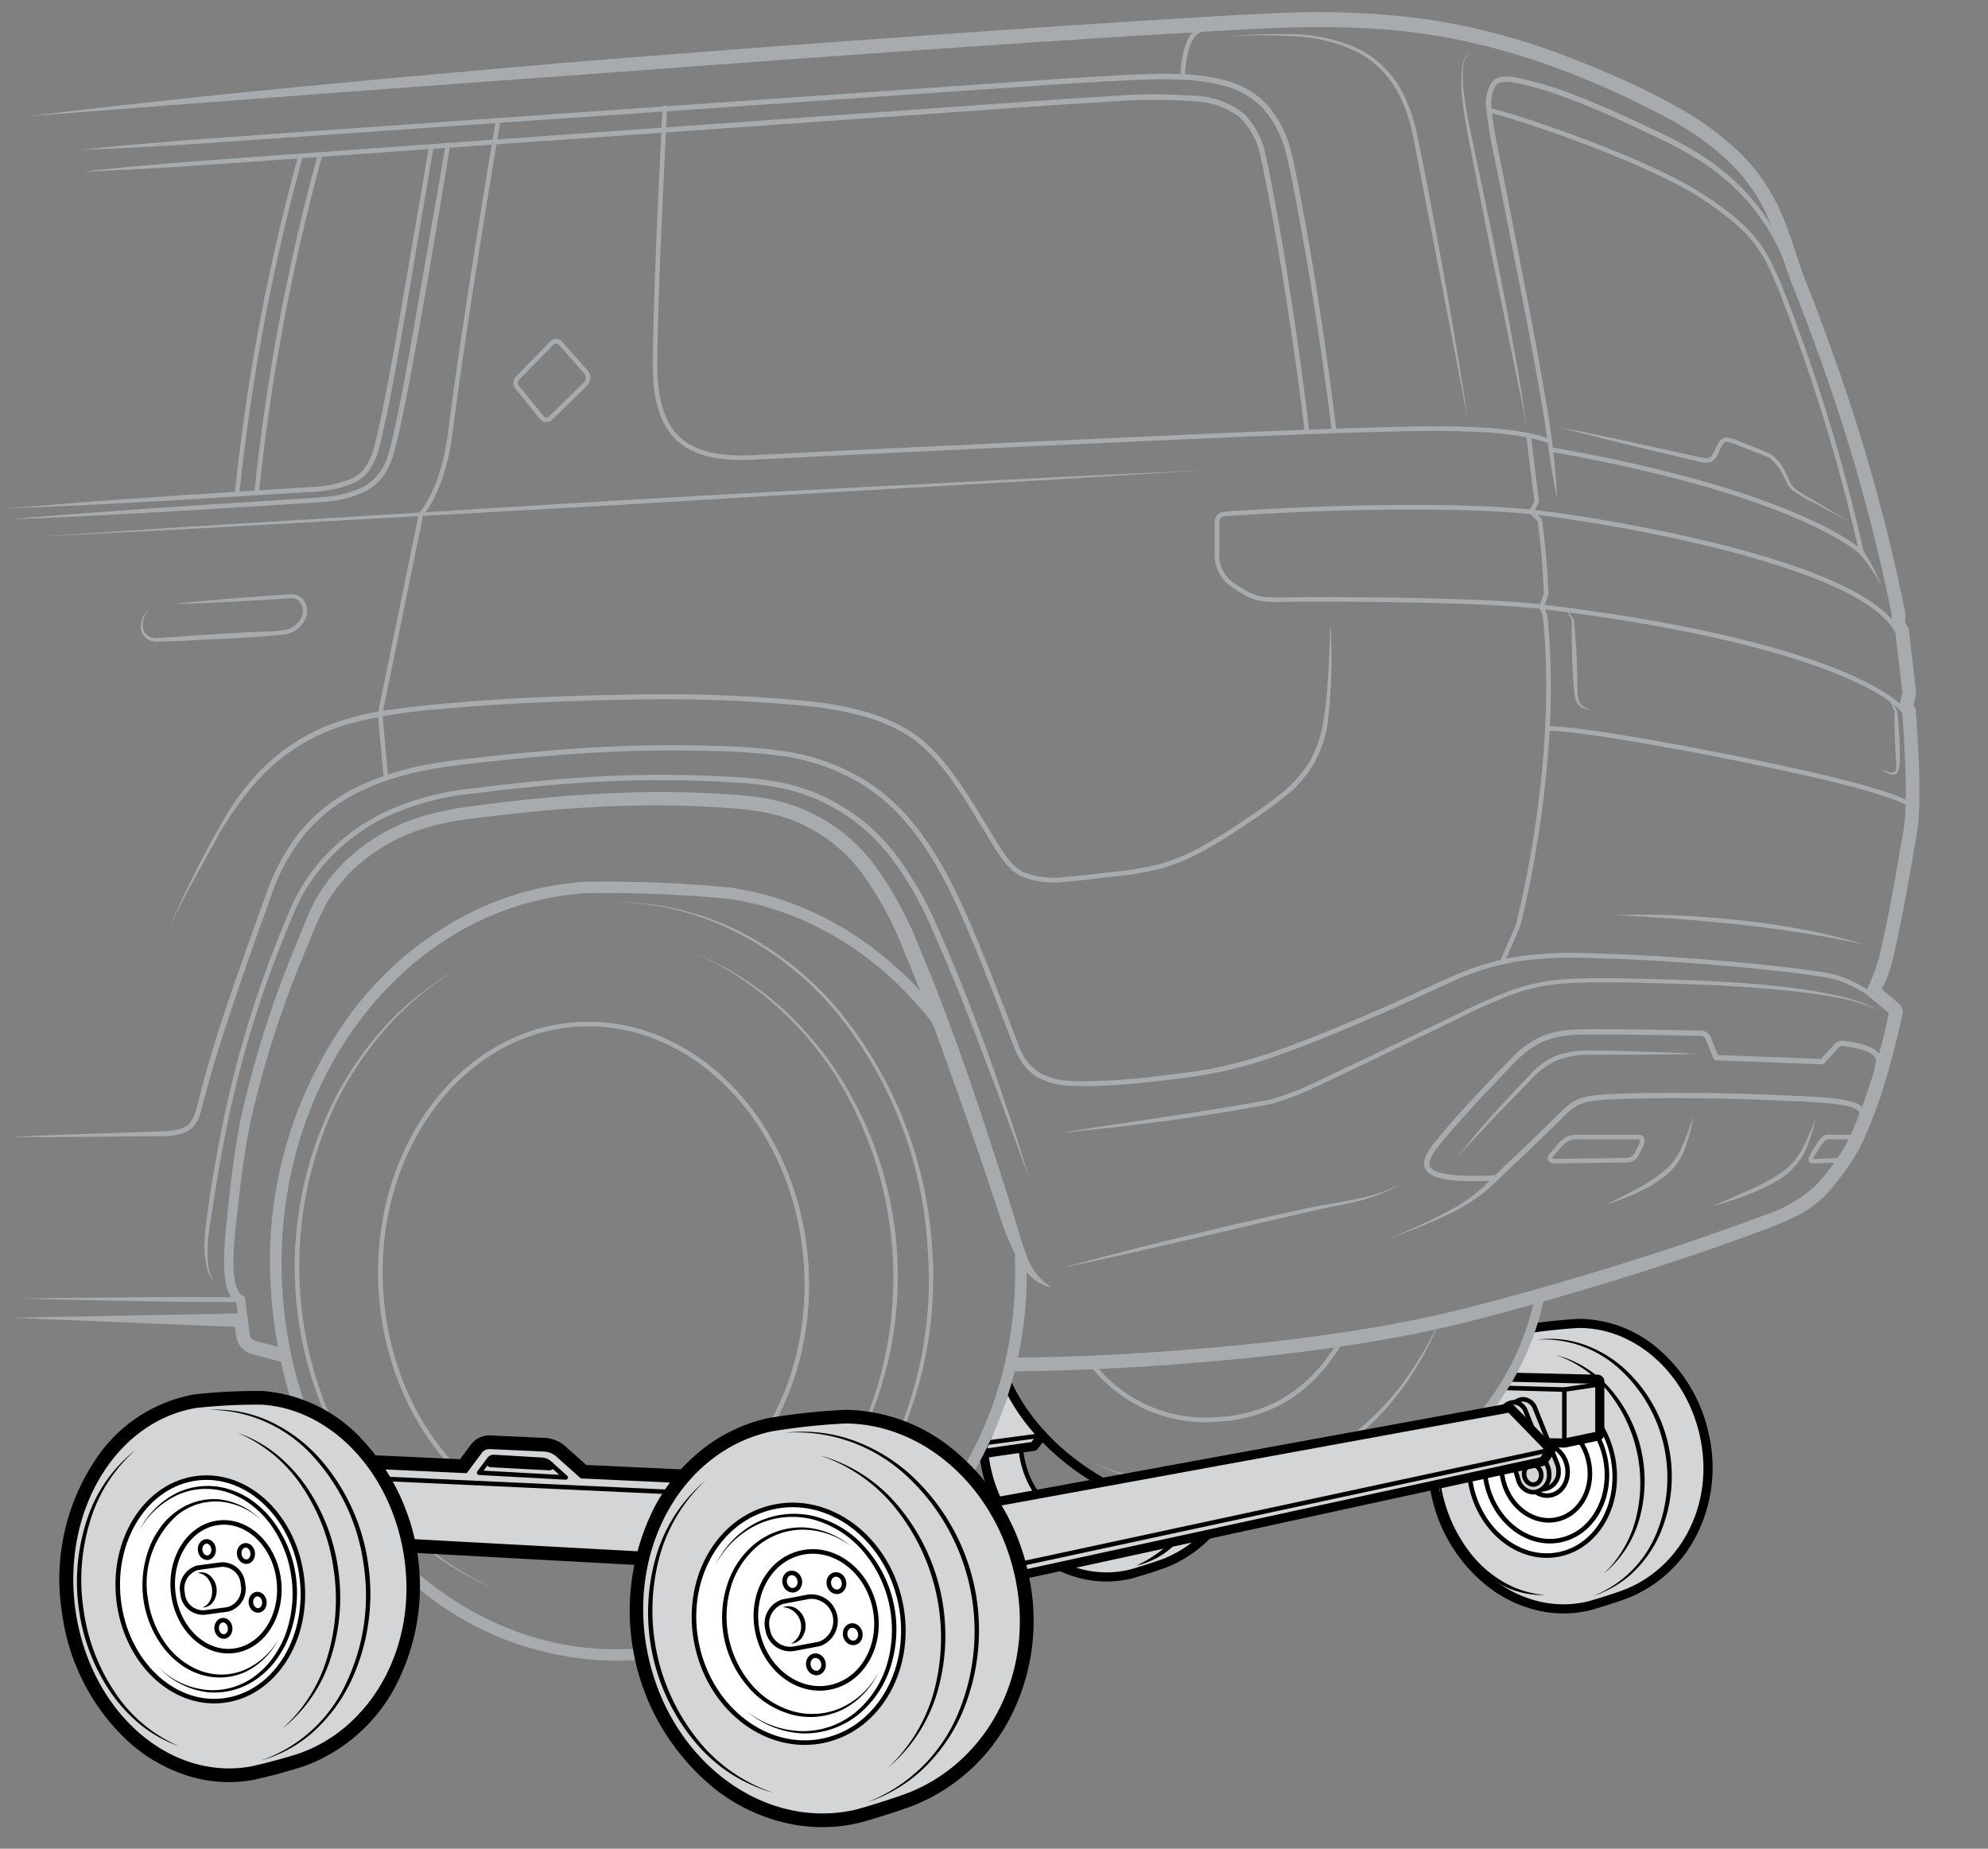 <svg xmlns="http://www.w3.org/2000/svg" width="218" height="202.703" viewBox="0 0 218 202.703"><rect x="0" y="0" width="218" height="202.703" fill="#808080" stroke="none"/><g id="aa25eca0-1be2-4a06-8b0d-c2b52e872615" data-name="below"><path d="M157.297,160.711a17.575,17.575,0,0,0,.395,3.066c1.808,8.263,9.087,13.687,16.27,12.111.432-.088,3.256-.941,4.423-1.416,6.134-2.496,9.927-9.455,8.271-17.03-1.552-7.119-7.287-12.079-13.438-12.079-.71,0-3.659.274-5.193.515C164.55,153.489,161.975,156.937,157.297,160.711Z" style="fill:#d3d5d6"/><g id="a18be960-f323-4f35-a259-e6d1854bce23" data-name="Offset Group"><path d="M156.797,160.731a18.086,18.086,0,0,0,.406,3.153,16.994,16.994,0,0,0,6.309,10.039,13.811,13.811,0,0,0,5.327,2.457,12.25,12.25,0,0,0,5.222-.002c.468-.095,3.322-.959,4.512-1.443a14.215,14.215,0,0,0,7.186-6.599,16.114,16.114,0,0,0,1.385-11.001,16.643,16.643,0,0,0-5.708-9.448,13.139,13.139,0,0,0-8.219-3.024c-.747,0-3.725.278-5.271.521" style="fill:none;stroke:#000;stroke-miterlimit:10;stroke-width:0.5px"/><path d="M157.047,160.721a17.831,17.831,0,0,0,.401,3.11,16.744,16.744,0,0,0,6.214,9.892,13.562,13.562,0,0,0,5.23,2.413,12.006,12.006,0,0,0,5.12-.003c.45-.092,3.289-.95,4.468-1.429A13.965,13.965,0,0,0,185.54,168.22a15.864,15.864,0,0,0,1.362-10.831,16.395,16.395,0,0,0-5.621-9.306,12.89,12.89,0,0,0-8.062-2.969c-.729,0-3.692.276-5.232.518" style="fill:none;stroke:#000;stroke-miterlimit:10;stroke-width:0.5px"/></g><path d="M157.297,160.711a17.575,17.575,0,0,0,.395,3.066c1.808,8.263,9.087,13.687,16.27,12.111.432-.088,3.256-.941,4.423-1.416,6.134-2.496,9.927-9.455,8.271-17.03-1.552-7.119-7.287-12.079-13.438-12.079-.71,0-3.659.274-5.193.515" style="fill:none;stroke:#000;stroke-miterlimit:10;stroke-width:0.5px"/><path d="M169.394,174.887a9.466,9.466,0,0,1-4.805-1.145,12.344,12.344,0,0,1-3.81-3.23,14.331,14.331,0,0,1-2.312-4.424,14.038,14.038,0,0,1-.647-4.912,16.451,16.451,0,0,0,3.352,9.027,12.665,12.665,0,0,0,3.604,3.204A10.812,10.812,0,0,0,169.394,174.887Z"/><path d="M170.604,148.57a11.848,11.848,0,0,1,6.139,3.906,15.409,15.409,0,0,1,3.056,13.973,11.845,11.845,0,0,1-3.949,6.111,12.591,12.591,0,0,0,3.578-6.211,15.99,15.99,0,0,0-2.979-13.628A12.586,12.586,0,0,0,170.604,148.57Z"/><ellipse cx="169.073" cy="161.298" rx="7.924" ry="9.329" transform="translate(-30.554 39.841) rotate(-12.335)" style="fill:#fff;stroke:#000;stroke-miterlimit:10;stroke-width:0.5px"/><ellipse cx="169.502" cy="161.204" rx="6.654" ry="7.834" transform="translate(-30.524 39.931) rotate(-12.335)" style="fill:none;stroke:#000;stroke-miterlimit:10;stroke-width:0.5px"/><ellipse cx="169.502" cy="161.204" rx="4.801" ry="5.54" transform="translate(-34.377 46.526) rotate(-14.206)" style="fill:none;stroke:#000;stroke-miterlimit:10;stroke-width:0.5px"/><ellipse cx="169.502" cy="161.204" rx="2.384" ry="2.806" transform="translate(-30.524 39.931) rotate(-12.335)" style="fill:none;stroke:#000;stroke-miterlimit:10;stroke-width:0.5px"/><path d="M168.546,146.889a11.418,11.418,0,0,1,4.968.479,13.267,13.267,0,0,1,4.372,2.489,16.013,16.013,0,0,1,4.063,18.521,13.287,13.287,0,0,1-2.928,4.091,11.425,11.425,0,0,1-4.31,2.516,12.342,12.342,0,0,0,6.888-6.765,16.132,16.132,0,0,0-3.963-18.075A12.332,12.332,0,0,0,168.546,146.889Z"/><polyline points="165.649 151.258 175.179 151.485 175.179 157.216 171.539 157.98 161.325 157.778" style="fill:#d3d5d6"/><path d="M165.667,150.508l9.53.227a.751.751,0,0,1,.732.75v5.731a.751.751,0,0,1-.596.734l-3.64.764a.788.788,0,0,1-.169.016l-10.213-.202a.5.5,0,0,1,.02-1l10.213.202-.056.005,3.64-.764-.199.244v-5.731l.244.25-9.53-.227a.5.5,0,0,1,.024-1Z"/><polyline points="171.543 157.984 171.543 152.365 175.177 151.822" style="fill:none;stroke:#000;stroke-linecap:round;stroke-linejoin:round;stroke-width:0.5px"/><path d="M170.906,161.305a1.872,1.872,0,0,1-1.73,1.989,1.785,1.785,0,0,1-1.64-1.326l-1.921-6.247a1.987,1.987,0,0,1-.09-.584,1.605,1.605,0,0,1,1.472-1.708,1.476,1.476,0,0,1,1.337.989l2.416,6.067A2.177,2.177,0,0,1,170.906,161.305Z" style="fill:#d3d5d6;stroke:#000;stroke-linecap:round;stroke-linejoin:round;stroke-width:0.5px"/><path d="M169.878,161.632a1.872,1.872,0,0,1-1.73,1.989,1.785,1.785,0,0,1-1.641-1.326l-1.921-6.247a1.987,1.987,0,0,1-.09-.584,1.605,1.605,0,0,1,1.472-1.708,1.476,1.476,0,0,1,1.337.989l2.416,6.067A2.178,2.178,0,0,1,169.878,161.632Z" style="fill:#d3d5d6;stroke:#000;stroke-linecap:round;stroke-linejoin:round;stroke-width:0.5px"/><line x1="171.543" y1="152.365" x2="164.729" y2="152.175" style="fill:none;stroke:#000;stroke-linecap:round;stroke-linejoin:round;stroke-width:0.5px"/><ellipse cx="168.07" cy="161.691" rx="0.933" ry="1.098" transform="translate(-30.661 39.636) rotate(-12.335)" style="fill:none;stroke:#000;stroke-miterlimit:10;stroke-width:0.5px"/><ellipse cx="165.934" cy="155.509" rx="0.634" ry="0.746" transform="translate(-29.39 39.037) rotate(-12.335)" style="fill:none;stroke:#000;stroke-miterlimit:10;stroke-width:0.5px"/><path d="M134.854,164.068a12.983,12.983,0,0,1-6.999,7.005c-1.097.446-3.751,1.248-4.156,1.33-6.749,1.481-13.589-3.615-15.288-11.379a16.584,16.584,0,0,1-.339-2.313l2.464-6.384,1.842,2.816a9.67,9.67,0,0,0-.225,5.066c1.034,4.729,5.207,7.834,9.319,6.935a6.98,6.98,0,0,0,4.151-2.767Z" style="fill:#d3d5d6"/><g id="a1f3d80a-e617-4402-90fc-50242a4110ce" data-name="Offset Group"><path d="M107.573,158.748a17.079,17.079,0,0,0,.349,2.383,15.999,15.999,0,0,0,5.94,9.451,13.008,13.008,0,0,0,5.017,2.314,11.542,11.542,0,0,0,4.919-.002c.442-.09,3.126-.902,4.245-1.357a13.483,13.483,0,0,0,7.27-7.273" style="fill:none;stroke:#000;stroke-miterlimit:10;stroke-width:0.5px"/><path d="M107.823,158.73a16.839,16.839,0,0,0,.344,2.348,15.749,15.749,0,0,0,5.845,9.304,12.76,12.76,0,0,0,4.92,2.27,11.296,11.296,0,0,0,4.817-.003c.424-.086,3.093-.893,4.201-1.344a13.233,13.233,0,0,0,7.135-7.139" style="fill:none;stroke:#000;stroke-miterlimit:10;stroke-width:0.5px"/></g><path d="M108.072,158.711a16.584,16.584,0,0,0,.339,2.313c1.699,7.764,8.538,12.86,15.288,11.379.406-.083,3.06-.884,4.156-1.33a12.983,12.983,0,0,0,6.999-7.005" style="fill:none;stroke:#000;stroke-miterlimit:10;stroke-width:0.5px"/><path d="M125.624,164.377a6.98,6.98,0,0,1-4.151,2.767c-4.113.899-8.285-2.206-9.319-6.935a9.67,9.67,0,0,1,.225-5.066" style="fill:none;stroke:#000;stroke-miterlimit:10;stroke-width:0.5px"/><path d="M131.568,164.881a10.191,10.191,0,0,1-2.583,4.337,8.995,8.995,0,0,1-4.399,2.465,14.266,14.266,0,0,0,4.046-2.819A17.624,17.624,0,0,0,131.568,164.881Z"/><path d="M110.239,152.36l.483-.054a21.172,21.172,0,0,0,3.577,5.078l-.931,1.2-5.879.844Z" style="fill:#d3d5d6;stroke:#000;stroke-linecap:round;stroke-linejoin:round"/><line x1="114.3" y1="157.384" x2="107.623" y2="158.271" style="fill:#d3d5d6;stroke:#000;stroke-linecap:round;stroke-linejoin:round;stroke-width:0.5px"/></g><g id="b68003ae-7e5b-4178-ba4c-4fd3e80410e9" data-name="illustration"><path d="M110.288,151.31s2.228,6.463,10.58,11.234" style="fill:none;stroke:#000001;stroke-miterlimit:10"/><path d="M119.263,148.911a15.702,15.702,0,0,0,14.146,6.734c7.74-.382,11.879-5.258,13.996-9.315" style="fill:none;stroke:#a7abae;stroke-miterlimit:10;stroke-width:0.5px"/><path d="M162.897,154.854a29.524,29.524,0,0,0,6.07-13.368" style="fill:none;stroke:#a7abae;stroke-miterlimit:10"/><path d="M119.954,160.417a27.934,27.934,0,0,0,11.262,2.314,29.862,29.862,0,0,0,11.262-2.095c.903-.326,1.738-.811,2.604-1.22a28.165,28.165,0,0,0,2.429-1.543,27.176,27.176,0,0,0,4.311-3.81,30.725,30.725,0,0,0,3.497-4.595,35.706,35.706,0,0,0,2.728-5.116,32.762,32.762,0,0,1-5.939,9.968,25.352,25.352,0,0,1-4.332,3.923,28.628,28.628,0,0,1-2.462,1.591c-.879.424-1.728.925-2.646,1.263a29.524,29.524,0,0,1-11.458,2.016A26.269,26.269,0,0,1,119.954,160.417Z" style="fill:#a7abae"/><path d="M111.006,148.865c9.344-.081,18.691-.689,27.982-1.698,4.645-.518,9.277-1.16,13.87-2.009,4.598-.826,9.121-1.997,13.63-3.24,9.005-2.507,17.948-5.291,26.697-8.571a15.519,15.519,0,0,0,5.954-3.389,22.317,22.317,0,0,0,2.154-2.715,16.669,16.669,0,0,0,1.744-2.985,69.695,69.695,0,0,0,4.116-13.334l.084.244-2.571-2.145a.253.253,0,0,1-.068-.294,20.734,20.734,0,0,0,1.421-3.599c.315-1.253.575-2.539.845-3.812.531-2.553.979-5.122,1.42-7.697.2-1.295.516-2.567.599-3.846.097-1.289.108-2.591.092-3.892-.039-2.603-.192-5.209-.385-7.809l.067.152-.399-.426a.251.251,0,0,1-.059-.235l.427-1.611-.006.094-.777-6.723.037.108-.485-.776a.249.249,0,0,1-.037-.154l.097-1.106.003.067A198.361,198.361,0,0,0,199.189,38.22c-.856-2.39-1.761-4.75-2.703-7.114-.914-2.387-1.555-4.851-2.574-7.151a19.042,19.042,0,0,0-4.254-6.142,30.77,30.77,0,0,0-6.061-4.475C174.73,8.536,165.095,4.815,155.045,3.555c-10.066-1.264-20.244-.151-30.365.361C104.415,5.181,84.163,6.674,63.913,8.181q-30.382,2.186-60.75,4.557c20.174-2.456,40.404-4.269,60.64-6.01q30.369-2.426,60.779-4.41c5.074-.302,10.13-.656,15.239-.87a92.099,92.099,0,0,1,15.426.506,71.489,71.489,0,0,1,15.05,3.67c2.418.891,4.81,1.842,7.149,2.898a67.862,67.862,0,0,1,6.937,3.469,32.311,32.311,0,0,1,6.356,4.716,20.61,20.61,0,0,1,4.575,6.628c1.079,2.455,1.716,4.941,2.592,7.229.923,2.329,1.849,4.753,2.701,7.145a201.325,201.325,0,0,1,8.324,29.48,1.213,1.213,0,0,1,.018.327l-.001.011-.097,1.106-.185-.772.485.776a1.244,1.244,0,0,1,.181.512l.003.032.773,6.683.001.009a1.271,1.271,0,0,1-.034.464l-.427,1.611-.295-1.174.399.426a1.248,1.248,0,0,1,.334.76c.195,2.623.349,5.249.389,7.902.016,1.329.006,2.66-.096,4.031-.022.341-.066.692-.107,1.043-.054.367-.112.719-.17,1.021l-.338,1.919c-.44,2.57-.892,5.167-1.429,7.746-.275,1.295-.528,2.551-.862,3.884a12.614,12.614,0,0,1-.694,2.035l-.809,1.798-.341-1.468,2.571,2.145a1.252,1.252,0,0,1,.421,1.223c-.504,2.319-1.082,4.614-1.76,6.892a50.719,50.719,0,0,1-2.463,6.761c-.26.555-.533,1.109-.855,1.657a17.461,17.461,0,0,1-1.026,1.563,23.644,23.644,0,0,1-2.305,2.896A12.22,12.22,0,0,1,197.077,133.3a33.37,33.37,0,0,1-3.354,1.447c-8.834,3.311-17.782,6.096-26.837,8.617-4.512,1.244-9.101,2.432-13.755,3.268-4.64.858-9.305,1.503-13.978,2.025-9.352,1.015-18.72,1.625-28.143,1.707a.75.75,0,0,1-.013-1.5h.008Z" style="fill:#a7abae"/><path d="M1.235,144.49l25.215-.474a.725.725,0,0,1,.733.634l.003.026.199,1.636a.892.892,0,0,0,.538.683,2.709,2.709,0,0,0,.317.091l.403.106.806.211,1.611.423a.75.75,0,1,1-.381,1.451h0l-1.628-.427-.814-.214-.407-.107a3.388,3.388,0,0,1-.484-.15,2.395,2.395,0,0,1-1.443-1.836l-.206-1.688.736.66Z" style="fill:#a7abae"/><g id="bea331c1-ca32-4104-bee4-871743c02d3a" data-name="Offset Group"><path d="M103.309,111.908c-5.833-7.706-14.04-12.979-23.197-14.332a140.054,140.054,0,0,0-16.044-.632A32.875,32.875,0,0,0,50.616,100.86,37.123,37.123,0,0,0,38.73,111.197a45.682,45.682,0,0,0-8.737,30.691,49.156,49.156,0,0,0,.867,6.419A43.984,43.984,0,0,0,46.87,174.643a33.927,33.927,0,0,0,23.004,7.128c1.257-.068,9.268-1.253,12.645-2.078a38.129,38.129,0,0,0,21.343-14.255,43.142,43.142,0,0,0,8.424-27.854" style="fill:none;stroke:#a7abae;stroke-miterlimit:10;stroke-width:0.5px"/><path d="M103.11,112.059C97.311,104.398,89.16,99.166,80.076,97.823a139.978,139.978,0,0,0-15.991-.63,32.623,32.623,0,0,0-13.35,3.887,36.873,36.873,0,0,0-11.806,10.267A45.432,45.432,0,0,0,30.242,141.87a48.903,48.903,0,0,0,.863,6.387,43.734,43.734,0,0,0,15.917,26.187,33.679,33.679,0,0,0,22.839,7.077c1.238-.067,9.234-1.249,12.599-2.071a37.879,37.879,0,0,0,21.203-14.163,42.892,42.892,0,0,0,8.374-27.694" style="fill:none;stroke:#a7abae;stroke-miterlimit:10;stroke-width:0.5px"/><path d="M102.91,112.21c-5.764-7.615-13.86-12.807-22.871-14.139a139.967,139.967,0,0,0-15.937-.628A32.375,32.375,0,0,0,50.854,101.3a36.624,36.624,0,0,0-11.726,10.198,45.182,45.182,0,0,0-8.637,30.355,48.642,48.642,0,0,0,.858,6.354,43.485,43.485,0,0,0,15.823,26.038,33.431,33.431,0,0,0,22.674,7.027c1.22-.066,9.2-1.245,12.553-2.064a37.629,37.629,0,0,0,21.062-14.07,42.643,42.643,0,0,0,8.323-27.533" style="fill:none;stroke:#a7abae;stroke-miterlimit:10;stroke-width:0.5px"/></g><path d="M102.711,112.361c-5.73-7.57-13.77-12.722-22.708-14.043a139.916,139.916,0,0,0-15.884-.626c-20.018,1.367-34.966,21.137-33.378,44.144a48.402,48.402,0,0,0,.854,6.321c4.032,19.831,20.095,34.123,38.239,32.865,1.201-.065,9.166-1.241,12.507-2.058,17.187-4.201,30.022-20.845,29.195-41.35" style="fill:none;stroke:#a7abae;stroke-miterlimit:10;stroke-width:0.5px"/><path d="M54.612,174.375a33.056,33.056,0,0,1-8.831-5.352,36.767,36.767,0,0,1-6.835-7.779,40.901,40.901,0,0,1-2.729-39.741,36.801,36.801,0,0,1,5.707-8.64,33.057,33.057,0,0,1,8.017-6.508,32.938,32.938,0,0,0-7.833,6.67,36.715,36.715,0,0,0-5.59,8.62,41.763,41.763,0,0,0,2.706,39.418,36.741,36.741,0,0,0,6.716,7.775A32.938,32.938,0,0,0,54.612,174.375Z" style="fill:#a7abae"/><path d="M76.165,104.515a33.057,33.057,0,0,1,8.831,5.352,36.769,36.769,0,0,1,6.835,7.779,40.901,40.901,0,0,1,2.729,39.741,36.794,36.794,0,0,1-5.707,8.64,33.053,33.053,0,0,1-8.017,6.508,32.931,32.931,0,0,0,7.833-6.67,36.711,36.711,0,0,0,5.59-8.62,41.763,41.763,0,0,0-2.706-39.418,36.741,36.741,0,0,0-6.716-7.775A32.932,32.932,0,0,0,76.165,104.515Z" style="fill:#a7abae"/><ellipse cx="65.094" cy="140.19" rx="23.359" ry="27.927" transform="translate(-9.453 4.79) rotate(-3.929)" style="fill:none;stroke:#a7abae;stroke-miterlimit:10;stroke-width:0.5px"/><path d="M67.111,98.894a30.706,30.706,0,0,1,13.702,3.088,34.784,34.784,0,0,1,11.085,8.715,45.413,45.413,0,0,1,10.308,25.979,44.087,44.087,0,0,1-6.766,27.094A37.187,37.187,0,0,1,85.68,173.96,32.502,32.502,0,0,1,72.69,179.33c9.326-1.745,17.439-7.852,22.469-15.742a43.72,43.72,0,0,0,6.55-26.877,45.002,45.002,0,0,0-10.064-25.801,34.636,34.636,0,0,0-10.94-8.712A30.584,30.584,0,0,0,67.111,98.894Z" style="fill:#a7abae"/><path d="M1.222,124.666c5.223-.272,10.447-.389,15.669-.583,1.286-.055,2.673-.002,3.638-.679.923-.721,1.043-2.153,1.408-3.386.653-2.537,1.402-5.05,2.201-7.542,1.633-4.977,3.396-9.891,5.181-14.817a22.315,22.315,0,0,1,3.912-6.864,18.724,18.724,0,0,1,6.351-4.702,31.008,31.008,0,0,1,7.547-2.31c2.594-.475,5.201-.695,7.799-.989,5.204-.536,10.428-.94,15.666-1.049q3.927-.084,7.855.049a60.375,60.375,0,0,1,7.849.616,23.666,23.666,0,0,1,7.483,2.517,21.04,21.04,0,0,1,6.095,5.017c3.429,4.054,5.564,8.947,7.557,13.762.994,2.421,1.944,4.858,2.884,7.298l1.407,3.658a5.78,5.78,0,0,0,2.227,2.931,7.385,7.385,0,0,0,3.622.927c1.288.058,2.594.027,3.892-.036,2.599-.133,5.193-.426,7.779-.768a46.741,46.741,0,0,0,7.644-1.508c2.496-.727,4.941-1.642,7.366-2.604q3.635-1.449,7.223-3.026c2.393-1.042,4.744-2.174,7.14-3.24a29.764,29.764,0,0,1,7.507-2.402,41.954,41.954,0,0,1,7.867-.419c5.233.128,10.457.455,15.67.911,2.606.23,5.209.497,7.807.831,1.303.182,2.586.328,3.903.641a14.641,14.641,0,0,1,3.588,1.722.25.25,0,1,1-.266.423,14.177,14.177,0,0,0-3.459-1.66c-1.226-.291-2.548-.447-3.831-.625-2.587-.331-5.186-.597-7.787-.825-5.202-.452-10.418-.777-15.637-.902a41.44,41.44,0,0,0-7.769.415,29.238,29.238,0,0,0-7.381,2.368c-2.38,1.06-4.74,2.197-7.139,3.243q-3.597,1.575-7.239,3.036c-2.433.966-4.889,1.887-7.413,2.624a47.303,47.303,0,0,1-7.722,1.528c-2.595.344-5.2.64-7.823.775-1.312.064-2.623.097-3.946.038a7.901,7.901,0,0,1-3.883-1.008,5.499,5.499,0,0,1-1.495-1.404,8.736,8.736,0,0,1-.95-1.788l-1.41-3.66c-.941-2.437-1.89-4.871-2.883-7.285-1.99-4.806-4.113-9.646-7.472-13.611a20.483,20.483,0,0,0-5.94-4.887,23.107,23.107,0,0,0-7.311-2.453,59.875,59.875,0,0,0-7.774-.605q-3.911-.129-7.824-.045c-5.216.111-10.425.515-15.619,1.052-2.593.294-5.204.517-7.754.986a30.438,30.438,0,0,0-7.406,2.268,18.144,18.144,0,0,0-6.157,4.559,21.734,21.734,0,0,0-3.805,6.691c-1.77,4.905-3.525,9.838-5.144,14.798-.811,2.48-1.57,4.975-2.235,7.497-.174.632-.314,1.255-.515,1.906a3.411,3.411,0,0,1-1.115,1.772,4.107,4.107,0,0,1-1.968.667,16.666,16.666,0,0,1-1.98.08C11.68,124.614,6.452,124.717,1.222,124.666Z" style="fill:#a7abae"/><path d="M112.788,128.98l-3.346-9.054c-1.149-3.004-2.271-6.017-3.448-9.008-1.18-2.99-2.412-5.958-3.721-8.887a36.914,36.914,0,0,0-4.772-8.267A20.535,20.535,0,0,0,90.12,87.901a21.292,21.292,0,0,0-4.505-1.498,35.037,35.037,0,0,0-4.744-.586,129.916,129.916,0,0,0-19.243.171c-3.202.25-6.397.596-9.585,1.006A29.427,29.427,0,0,0,42.815,89.36a21.175,21.175,0,0,0-7.53,5.707,20.042,20.042,0,0,0-2.584,3.986c-.663,1.436-1.266,2.945-1.855,4.432a117.562,117.562,0,0,0-5.624,18.401c-.684,3.138-1.249,6.301-1.738,9.477-.25,1.585-.536,3.178-.687,4.756a11.573,11.573,0,0,0,.023,2.377,3.734,3.734,0,0,0,.827,2.192,3.839,3.839,0,0,1-1.056-2.155,11.639,11.639,0,0,1-.164-2.435c.076-1.632.354-3.213.563-4.811.487-3.184,1.051-6.359,1.734-9.51A118.083,118.083,0,0,1,30.352,103.29c.595-1.503,1.184-2.986,1.867-4.472a20.581,20.581,0,0,1,2.649-4.097,21.724,21.724,0,0,1,7.717-5.863,29.981,29.981,0,0,1,9.385-2.423c3.195-.414,6.399-.765,9.612-1.019a130.491,130.491,0,0,1,19.329-.192,35.618,35.618,0,0,1,4.827.592,21.89,21.89,0,0,1,4.635,1.536,21.144,21.144,0,0,1,7.605,6.025,37.573,37.573,0,0,1,4.87,8.392c1.335,2.938,2.533,5.93,3.693,8.935s2.27,6.027,3.293,9.081C110.869,122.835,111.889,125.888,112.788,128.98Z" style="fill:#a7abae"/><path d="M115.308,141.165A4.748,4.748,0,0,1,113,139.946a8.344,8.344,0,0,1-1.56-2.152,32.949,32.949,0,0,1-1.914-4.768q-1.574-4.81-3.242-9.587c-2.25-6.356-4.454-12.739-7.059-18.926A38.81,38.81,0,0,0,94.561,95.79a17.335,17.335,0,0,0-7.593-5.823c-3.011-1.202-6.36-1.338-9.722-1.529-3.35-.161-6.71-.167-10.067-.035-3.357.123-6.712.382-10.059.729q-2.51.259-5.015.586a32.527,32.527,0,0,0-4.881.907,19.812,19.812,0,0,0-8.487,4.718,17.387,17.387,0,0,0-3.001,3.836,41.078,41.078,0,0,0-2.015,4.553A111.03,111.03,0,0,0,27.49,122.875c-.669,3.284-1.095,6.621-1.46,9.973-.174,1.68-.384,3.35-.423,5.004a13.9,13.9,0,0,0,.12,2.433c.116.761.396,1.564.871,1.767l.001.001.05.029a.498.498,0,0,1,.241.367l.273,2.258a.5.5,0,0,1-.993.12l-.273-2.257.291.396-.003-.002a2.244,2.244,0,0,1-1.077-1.173,5.473,5.473,0,0,1-.382-1.342,14.851,14.851,0,0,1-.146-2.619c.033-1.726.237-3.413.402-5.093.349-3.365.76-6.739,1.422-10.08a112.12,112.12,0,0,1,6.19-19.377l.947-2.354a19.911,19.911,0,0,1,1.116-2.36A18.645,18.645,0,0,1,37.854,94.43a21.113,21.113,0,0,1,9.01-5.08,33.918,33.918,0,0,1,5.065-.973q2.518-.345,5.046-.617c3.37-.368,6.753-.647,10.146-.79,3.392-.151,6.795-.164,10.193-.018,1.707.078,3.38.17,5.107.358a21.25,21.25,0,0,1,5.103,1.2,18.948,18.948,0,0,1,8.332,6.28,40.346,40.346,0,0,1,4.946,9.054c2.63,6.271,4.917,12.641,7.041,19.066q1.595,4.817,3.112,9.657c.498,1.609.945,3.232,1.5,4.767A6.787,6.787,0,0,0,115.308,141.165Z" style="fill:#a7abae"/><path d="M26.392,142.759q-5.984.022-11.968-.109c-3.989-.081-7.979-.141-11.967-.261,3.99-.08,7.98-.1,11.969-.141q5.985-.067,11.969.011a.25.25,0,0,1-.003.5Z" style="fill:#a7abae"/><path d="M42.324,85.303l-.642-7.027L46.171,56.384s2.419-2.552,3.215-8.979c1.441-11.639,4.822-31.702,4.822-31.702l.421-2.497" style="fill:none;stroke:#a7abae;stroke-linecap:round;stroke-linejoin:round;stroke-width:0.5px"/><path d="M9.049,18.813c6.783-.74,13.58-1.229,20.378-1.715L49.82,15.625l40.796-2.912,20.399-1.453q5.101-.377,10.202-.677a61.894,61.894,0,0,1,10.267-.045,9.003,9.003,0,0,1,4.859,1.879,8.739,8.739,0,0,1,2.449,4.594c.738,3.357,1.309,6.704,1.887,10.07q1.687,10.093,2.9,20.254a.25.25,0,1,1-.497.057q-1.241-10.137-2.955-20.217c-.585-3.349-1.172-6.723-1.907-10.02a8.165,8.165,0,0,0-2.276-4.284,8.514,8.514,0,0,0-4.539-1.729,61.496,61.496,0,0,0-10.153.038q-5.102.286-10.202.667L90.654,13.28,49.861,16.15,29.463,17.602C22.664,18.091,15.864,18.578,9.049,18.813Z" style="fill:#a7abae"/><path d="M8.871,16.424c6.941-.744,13.897-1.231,20.854-1.72l20.868-1.477,41.747-2.919L113.213,8.85c3.48-.252,6.955-.452,10.444-.646,1.746-.073,3.495-.147,5.252-.089a22.26,22.26,0,0,1,5.246.653,9.637,9.637,0,0,1,4.661,2.571,12.043,12.043,0,0,1,2.593,4.646c.482,1.716.79,3.425,1.123,5.14l.939,5.151q1.782,10.318,3.043,20.713a.25.25,0,1,1-.497.058q-1.29-10.37-3.098-20.675l-.951-5.138c-.336-1.708-.655-3.431-1.122-5.074a11.458,11.458,0,0,0-2.462-4.399,9.136,9.136,0,0,0-4.387-2.405,21.684,21.684,0,0,0-5.106-.638c-1.729-.059-3.468.013-5.205.083-3.474.19-6.963.387-10.439.635l-20.871,1.437L50.634,13.752,29.76,15.209C22.802,15.698,15.844,16.189,8.871,16.424Z" style="fill:#a7abae"/><path d="M72.905,11.806s-1.073,20.468-1.073,28.2,3.242,10.558,10.891,10.143,46.89-2.287,60.607-2.785,21.63-.739,26.618,1.007" style="fill:none;stroke:#a7abae;stroke-linecap:round;stroke-linejoin:round;stroke-width:0.5px"/><path d="M131.942,3.228c-2.151.152-2.249,4.984-2.249,4.984" style="fill:none;stroke:#a7abae;stroke-linecap:round;stroke-linejoin:round;stroke-width:0.5px"/><path d="M167.621,47.74s.565,4.737.898,7.231l-.582,1.164.914.914a79.55,79.55,0,0,1,.693,8.092l-.499,1.386.388.998c1.718,16.461-2.993,34.03-2.993,34.03l-1.699,3.908" style="fill:none;stroke:#a7abae;stroke-linecap:round;stroke-linejoin:round;stroke-width:0.5px"/><path d="M208.44,77.628c-2.816-2.899-13.718-8.013-39.395-11.102-7.371-.887-25.883-.831-28.377-.776s-3.325-.111-5.21-1.441a3.987,3.987,0,0,1-1.995-3.88V57.203a.855.855,0,0,1,.797-.853c12.493-.859,26.459-1.002,33.676-.215,7.371.804,34.418,5.182,39.669,12.39" style="fill:none;stroke:#a7abae;stroke-miterlimit:10;stroke-width:0.5px"/><path d="M169.685,79.882c3.372-.09,17.778,2.534,27.962,4.808,9.82,2.193,11.57,3.397,11.57,3.397" style="fill:none;stroke:#a7abae;stroke-miterlimit:10;stroke-width:0.5px"/><path d="M18.542,101.693c1.409-3.128,2.896-6.224,4.538-9.241.825-1.504,1.645-3.019,2.618-4.45a25.479,25.479,0,0,1,3.328-3.977,21.499,21.499,0,0,1,8.927-5.172,32.447,32.447,0,0,1,5.072-1.063c1.704-.243,3.414-.424,5.123-.59,6.842-.632,13.706-.918,20.57-1.029a162.564,162.564,0,0,1,20.587.784,37.687,37.687,0,0,1,5.087.952,19.184,19.184,0,0,1,4.833,1.918c3.077,1.755,5.174,4.688,7.022,7.549.93,1.446,1.816,2.922,2.699,4.388.898,1.432,1.752,2.993,3.159,3.817a9.362,9.362,0,0,0,4.897.558c1.697-.121,3.4-.353,5.104-.537a34.16,34.16,0,0,0,5.029-.848,21.225,21.225,0,0,0,4.679-1.958c1.493-.819,2.938-1.735,4.36-2.685,1.419-.954,2.845-1.906,4.16-2.982a13.596,13.596,0,0,0,3.348-3.741,14.562,14.562,0,0,0,1.522-4.793c.472-3.37.548-6.81.699-10.236A61.983,61.983,0,0,1,145.66,78.66a12.252,12.252,0,0,1-5.005,8.858c-1.341,1.098-2.772,2.054-4.198,3.014-1.429.955-2.883,1.879-4.397,2.71a21.732,21.732,0,0,1-4.789,2.006,34.63,34.63,0,0,1-5.105.865c-1.705.185-3.402.417-5.127.542a9.787,9.787,0,0,1-5.187-.619c-1.603-.953-2.446-2.571-3.356-4.001-.887-1.472-1.768-2.936-2.693-4.374-1.844-2.853-3.889-5.692-6.847-7.374a18.652,18.652,0,0,0-4.701-1.86,37.153,37.153,0,0,0-5.018-.935,162.127,162.127,0,0,0-20.51-.767c-6.851.115-13.705.405-20.525,1.039A54.709,54.709,0,0,0,38.12,79.4a21.702,21.702,0,0,0-8.735,5,33.703,33.703,0,0,0-5.997,8.223C21.701,95.603,20.072,98.622,18.542,101.693Z" style="fill:#a7abae"/><path d="M167.355,46.574c-.305-1.727-.664-3.444-1.021-5.16l-1.056-5.153-2.115-10.305-2.041-10.321c-.324-1.724-.649-3.454-.814-5.21a14.416,14.416,0,0,1-.016-2.643A3.384,3.384,0,0,1,161.34,5.426a3.326,3.326,0,0,0-.926,2.366,14.232,14.232,0,0,0,.137,2.607c.213,1.733.578,3.446.948,5.159l2.154,10.299c.675,3.442,1.37,6.88,2.002,10.331S166.899,43.094,167.355,46.574Z" style="fill:#a7abae"/><path d="M196.039,29.688a23.124,23.124,0,0,0-5.713-8.983,26.35,26.35,0,0,0-4.233-3.29,47.685,47.685,0,0,0-4.765-2.524c-3.259-1.558-6.545-3.076-9.93-4.309A36.476,36.476,0,0,0,166.23,9.09c-.842-.165-1.804-.256-2.248.35a3.969,3.969,0,0,0-.425,2.425,45.724,45.724,0,0,0,.877,5.314l1.053,5.327,2.079,10.661c.676,3.557,1.337,7.118,1.937,10.691a87.02,87.02,0,0,1,1.252,10.796c-.777-3.556-1.107-7.152-1.754-10.712-.605-3.565-1.272-7.122-1.955-10.676l-2.099-10.653-1.063-5.325a45.991,45.991,0,0,1-.897-5.391,4.419,4.419,0,0,1,.541-2.811,1.854,1.854,0,0,1,1.387-.687,5.542,5.542,0,0,1,1.425.121,37.036,37.036,0,0,1,5.26,1.506c3.423,1.24,6.721,2.757,9.994,4.314a48.345,48.345,0,0,1,4.812,2.582,26.922,26.922,0,0,1,4.308,3.385,23.663,23.663,0,0,1,5.794,9.207l.002.006a.25.25,0,0,1-.47.169Z" style="fill:#a7abae"/><path d="M170.073,49.284c27.497,4.851,34.059,11.298,34.059,11.298a195.482,195.482,0,0,0-8.901-28.986c-1.712-4.165-2.857-6.354-8.672-10.129-6.053-3.928-20.078-8.69-23.273-9.375" style="fill:none;stroke:#a7abae;stroke-linecap:round;stroke-linejoin:round;stroke-width:0.5px"/><path d="M204.322,60.419a14.889,14.889,0,0,1,1.127,1.896q.496.972.909,1.976c-.352-.632-.726-1.25-1.125-1.849a14.672,14.672,0,0,0-1.29-1.696l-.01-.011a.251.251,0,0,1,.37-.338Z" style="fill:#a7abae"/><path d="M134.682,4.009a56.399,56.399,0,0,1,7.225-.256,17.742,17.742,0,0,1,7.057,1.602,10.935,10.935,0,0,1,5.029,5.181,17.864,17.864,0,0,1,1.225,3.442c.283,1.189.495,2.364.743,3.546.939,4.726,1.815,9.463,2.663,14.205.833,4.745,1.619,9.498,2.33,14.263L155.48,17.619c-.238-1.177-.446-2.374-.715-3.53a17.413,17.413,0,0,0-1.173-3.36,10.811,10.811,0,0,0-4.794-5.05,17.732,17.732,0,0,0-6.904-1.701A56.293,56.293,0,0,0,134.682,4.009Z" style="fill:#a7abae"/><path d="M171.781,66.871c.275.339.528.692.791,1.039l.013.018.004.036q.271,2.7.35,5.411c.043.901.015,1.815.059,2.692a2.085,2.085,0,0,0,.376,1.191,2.208,2.208,0,0,0,1.158.576,2.105,2.105,0,0,1-1.307-.429,2.164,2.164,0,0,1-.565-1.297c-.132-.92-.154-1.815-.207-2.718q-.138-2.704-.08-5.417l.017.053C172.186,67.641,171.973,67.263,171.781,66.871Z" style="fill:#a7abae"/><path d="M207.142,76.551c.307.434.603.874.881,1.324l.012.02.005.041c.169,1.426.258,2.856.285,4.29a10.246,10.246,0,0,1-.113,2.189.681.681,0,0,1-.408.501.922.922,0,0,1-.599-.055,5.688,5.688,0,0,1-.971-.489,9.089,9.089,0,0,0,1.021.306.822.822,0,0,0,.455-.01.403.403,0,0,0,.194-.329,4.659,4.659,0,0,0-.002-1.028l-.058-1.069c-.074-1.427-.118-2.858-.09-4.292l.017.061C207.545,77.534,207.338,77.046,207.142,76.551Z" style="fill:#a7abae"/><path d="M170.724,46.79q4.514.894,9.006,1.869l4.489.993,2.242.5a2.115,2.115,0,0,0,.997.043c.221-.083.389-.438.546-.773a5.933,5.933,0,0,1,.57-1.06.962.962,0,0,1,.637-.384,1.74,1.74,0,0,1,.662.085c.757.251,1.443.564,2.167.843.72.298,1.419.55,2.156.885a5.035,5.035,0,0,1,1.515,1.841c.405.685.538,1.478,1.114,1.922a14.585,14.585,0,0,0,1.915,1.214l3.946,2.37-4.063-2.155a14.27,14.27,0,0,1-2-1.187,2.598,2.598,0,0,1-.736-.962,11.23,11.23,0,0,0-.511-1.014,5.062,5.062,0,0,0-1.402-1.658c-.662-.287-1.408-.556-2.107-.835-.708-.265-1.426-.58-2.126-.804a1.312,1.312,0,0,0-.471-.064.468.468,0,0,0-.312.206,5.872,5.872,0,0,0-.502.97,1.866,1.866,0,0,1-.815,1.014,2.419,2.419,0,0,1-1.272-.028l-2.242-.523-4.477-1.063Q175.175,47.956,170.724,46.79Z" style="fill:#a7abae"/><path d="M116.348,124.209c7.659-1.225,15.38-2.233,22.967-3.646a32.404,32.404,0,0,0,5.37-2.103l5.256-2.494,10.483-5.062a57.305,57.305,0,0,1,5.356-2.335,20.977,20.977,0,0,1,5.739-1.189c3.902-.255,7.78-.059,11.662.022,3.881.126,7.765.297,11.632.718,1.933.205,3.862.47,5.769.865a20.172,20.172,0,0,1,5.524,1.819,21.844,21.844,0,0,0-5.57-1.575c-1.907-.327-3.833-.544-5.76-.731-3.858-.342-7.732-.535-11.607-.652-3.873-.078-7.766-.268-11.612-.012a20.506,20.506,0,0,0-5.621,1.17,56.894,56.894,0,0,0-5.307,2.322l-10.479,5.073L144.89,118.9a32.818,32.818,0,0,1-5.453,2.139C131.773,122.495,124.083,123.477,116.348,124.209Z" style="fill:#a7abae"/><path d="M186.386,115.558q-3.924.084-7.844.084l-3.918.006a10.418,10.418,0,0,0-3.768.562,8.609,8.609,0,0,0-3.046,2.25l-2.731,2.812q-1.368,1.403-2.708,2.833c-.901.946-1.794,1.9-2.633,2.904a76.312,76.312,0,0,1,5.061-6.001c.875-.974,1.784-1.915,2.683-2.864a9.046,9.046,0,0,1,3.189-2.398,10.856,10.856,0,0,1,3.948-.552c1.312-.002,2.616.017,3.925.065Q182.467,115.363,186.386,115.558Z" style="fill:#a7abae"/><path d="M205.819,117.247c.286-1.009.826-2.261-3.711-2.84a.81.81,0,0,0-.698.255l-1.604,1.746-11.639-.443-.844-2.131a.857.857,0,0,0-.779-.541c-1.835-.038-7.664-.154-10.903-.154-3.88,0-6.54-.166-9.755,3.159s-6.595,6.928-8.369,9.2-2.328,4.101,6.54,3.658c0,0,5.043-4.766,6.872-6.595s2.272-2.162,6.207-2.328,10.918-.166,17.292.111,10.752.354,9.56,2.339" style="fill:none;stroke:#a7abae;stroke-linecap:round;stroke-linejoin:round;stroke-width:0.586px"/><path d="M164.277,129.349a18.392,18.392,0,0,1-5.687,3.9c-2.07.984-4.206,1.797-6.338,2.612,2.095-.905,4.195-1.81,6.206-2.874a17.972,17.972,0,0,0,5.379-4.026.293.293,0,0,1,.45.375Z" style="fill:#a7abae"/><path d="M170.165,126.606l.952-1.108a2.346,2.346,0,0,1,1.67-.833h6.671c.747,0,.817.263.345,1.233s-.664,1.306-1.487,1.317-6.971.092-7.613.101C169.857,127.329,169.846,126.978,170.165,126.606Z" style="fill:none;stroke:#a7abae;stroke-linecap:round;stroke-linejoin:round;stroke-width:0.5px"/><path d="M198.772,126.615l.679-1.109c.309-.504.655-.834.875-.834l2.548-.006c.285-.001.237.262-.22,1.233s-.626,1.307-.943,1.319-2.689.098-2.936.107C198.448,127.337,198.544,126.986,198.772,126.615Z" style="fill:none;stroke:#a7abae;stroke-linecap:round;stroke-linejoin:round;stroke-width:0.5px"/><path d="M185.672,122.504a19.076,19.076,0,0,1-.919,3.485,7.376,7.376,0,0,1-.864,1.622,7.614,7.614,0,0,1-1.279,1.33,14.415,14.415,0,0,1-3.119,1.851,30.877,30.877,0,0,1-3.352,1.3c1.058-.565,2.138-1.073,3.18-1.644a19.054,19.054,0,0,0,2.973-1.893,7.278,7.278,0,0,0,2.109-2.719C184.905,124.776,185.252,123.626,185.672,122.504Z" style="fill:#a7abae"/><path d="M199.107,122.652a17.421,17.421,0,0,1-1.255,3.743,7.691,7.691,0,0,1-2.718,2.917,20.568,20.568,0,0,1-3.569,1.716,39.186,39.186,0,0,1-3.743,1.213l3.595-1.568a24.063,24.063,0,0,0,3.446-1.78,7.694,7.694,0,0,0,2.654-2.683A30.067,30.067,0,0,0,199.107,122.652Z" style="fill:#a7abae"/><path d="M153.97,129.626a17.862,17.862,0,0,1-4.445,1.924c-1.562.435-3.171.68-4.734,1.034q-4.716,1.059-9.425,2.188l-9.433,2.172q-4.72,1.075-9.457,2.076,4.672-1.274,9.368-2.45c3.13-.788,6.27-1.531,9.409-2.284,3.149-.711,6.29-1.449,9.461-2.077C147.889,131.64,151.126,131.243,153.97,129.626Z" style="fill:#a7abae"/><path d="M177.137,100.335c2.294-.08,4.593-.055,6.887.047,2.295.097,4.585.295,6.871.523,2.283.26,4.559.591,6.819,1.01a64.721,64.721,0,0,1,6.692,1.635c-2.246-.478-4.495-.903-6.758-1.256-2.264-.339-4.528-.672-6.808-.893-2.273-.268-4.556-.458-6.839-.637C181.716,100.596,179.429,100.438,177.137,100.335Z" style="fill:#a7abae"/><path d="M60.543,37.586a.637.637,0,0,1,.904.041L64.24,40.771a.979.979,0,0,1-.048,1.351l-3.809,3.719a.659.659,0,0,1-.971-.056l-2.712-3.34a.728.728,0,0,1,.044-.967Z" style="fill:none;stroke:#a7abae;stroke-linecap:round;stroke-linejoin:round;stroke-width:0.5px"/><path d="M47.533,16.177,44.345,35.016c-.55,3.138-1.1,6.273-1.714,9.404-.335,1.568-.643,3.113-1.053,4.679a8.255,8.255,0,0,1-.951,2.271,4.444,4.444,0,0,1-1.9,1.627,13.89,13.89,0,0,1-4.756.944l-4.768.293-9.535.587-9.539.523-9.545.421,9.523-.773,9.528-.671,9.532-.607,4.766-.304a13.443,13.443,0,0,0,4.561-.903A3.892,3.892,0,0,0,40.17,51.071a7.732,7.732,0,0,0,.877-2.119c.394-1.515.706-3.096,1.034-4.642.619-3.117,1.175-6.253,1.731-9.387l3.225-18.828a.251.251,0,1,1,.495.083Z" style="fill:#a7abae"/><path d="M49.351,16.027C48.282,22.472,47.232,28.919,46.08,35.349c-.579,3.216-1.144,6.43-1.802,9.639-.36,1.599-.638,3.196-1.119,4.794a7.938,7.938,0,0,1-1.047,2.293A5.765,5.765,0,0,1,40.23,53.795a12.645,12.645,0,0,1-4.817,1.245c-1.639.142-3.262.212-4.894.322l-9.78.602c-6.522.367-13.043.746-19.572.975,6.508-.588,13.024-1.025,19.539-1.474l9.776-.622c1.626-.113,3.267-.188,4.88-.331a12.163,12.163,0,0,0,4.601-1.187,5.854,5.854,0,0,0,2.667-3.705c.46-1.531.744-3.16,1.096-4.746.648-3.191,1.208-6.412,1.779-9.625L48.858,15.945a.25.25,0,0,1,.493.082Z" style="fill:#a7abae"/><path d="M3.997,58.852,20,57.794l16.008-.981,32.015-1.958q16.011-.922,32.03-1.719l16.017-.828,16.02-.749-16.008.994-16.011.915Q84.06,54.367,68.053,55.353l-32.026,1.79-16.013.893Z" style="fill:#a7abae"/><path d="M16.42,66.78a2.347,2.347,0,0,0-.733,2.077,1.286,1.286,0,0,0,.548.879,1.699,1.699,0,0,0,1.016.233l4.7-.327,4.703-.29,2.354-.105a15.028,15.028,0,0,0,2.303-.183,2.512,2.512,0,0,0,1.68-1.245,1.627,1.627,0,0,0-.192-1.914,1.266,1.266,0,0,0-.93-.308l-1.173.073-2.353.145c-3.138.184-6.278.334-9.421.417,3.13-.332,6.263-.597,9.399-.828l2.352-.166,1.179-.079a1.708,1.708,0,0,1,1.248.415,2.072,2.072,0,0,1,.305,2.453,2.982,2.982,0,0,1-1.973,1.5c-3.201.387-6.294.465-9.451.637-1.571.085-3.14.145-4.716.197a1.933,1.933,0,0,1-1.218-.364,1.57,1.57,0,0,1-.595-1.106A2.399,2.399,0,0,1,16.42,66.78Z" style="fill:#a7abae"/><path d="M32.929,17.2a229.091,229.091,0,0,0-6.941,37.007" style="fill:none;stroke:#a7abae;stroke-linecap:round;stroke-linejoin:round;stroke-width:0.5px"/><path d="M35.083,17.044A229.113,229.113,0,0,0,28.14,54.068" style="fill:none;stroke:#a7abae;stroke-linecap:round;stroke-linejoin:round;stroke-width:0.5px"/></g><g id="f0a6049e-caf5-4e24-af87-b978edfb692e" data-name="above"><polygon points="106.365 165.197 165.587 154.362 170.071 158.97 169.228 160.234 106.579 173.87 106.365 165.197" style="fill:#d3d5d6;stroke:#000;stroke-linecap:round;stroke-linejoin:round"/><line x1="170.071" y1="158.97" x2="106.29" y2="172.691" style="fill:none;stroke:#000;stroke-linecap:round;stroke-linejoin:round;stroke-width:0.5px"/><path d="M79.033,162.564v8.281l-43.214-2.348v-7.921l15.24.701,1.576-2.122a1.28,1.28,0,0,1,1.087-.516l5.94.273a2.459,2.459,0,0,1,1.526.623l2.605,2.328Z" style="fill:#d3d5d6"/><g id="e220ad3e-5f89-48bb-9597-772e9c88e55c" data-name="Offset Group"><path d="M80.033,162.564v8.281a1,1,0,0,1-1.054.999l-43.214-2.348a1,1,0,0,1-.946-.999v-7.921a1,1,0,0,1,1.046-.999l14.709.677,1.258-1.695a2.28,2.28,0,0,1,1.935-.918l5.94.273a3.46,3.46,0,0,1,2.146.876l2.34,2.091,14.885.685A1,1,0,0,1,80.033,162.564Z" style="fill:none;stroke:#000;stroke-miterlimit:10;stroke-width:0.5px"/><path d="M79.783,162.564v8.281a.75.75,0,0,1-.791.749l-43.214-2.348a.75.75,0,0,1-.709-.749v-7.921a.75.75,0,0,1,.784-.749l14.842.683,1.338-1.802a2.03,2.03,0,0,1,1.723-.818l5.94.273a3.209,3.209,0,0,1,1.991.813l2.406,2.15,14.974.689A.75.75,0,0,1,79.783,162.564Z" style="fill:none;stroke:#000;stroke-miterlimit:10;stroke-width:0.5px"/><path d="M79.533,162.564v8.281a.5.5,0,0,1-.527.499L35.792,168.996a.5.5,0,0,1-.473-.499v-7.921a.5.5,0,0,1,.523-.5l14.975.689,1.417-1.909a1.78,1.78,0,0,1,1.511-.717l5.94.273a2.959,2.959,0,0,1,1.836.749l2.473,2.209,15.063.693A.5.5,0,0,1,79.533,162.564Z" style="fill:none;stroke:#000;stroke-miterlimit:10;stroke-width:0.5px"/><path d="M79.283,162.564v8.281a.25.25,0,0,1-.264.25l-43.214-2.348a.25.25,0,0,1-.236-.25v-7.921a.25.25,0,0,1,.262-.25l15.107.695,1.496-2.015a1.53,1.53,0,0,1,1.299-.616l5.94.273a2.71,2.71,0,0,1,1.681.686l2.539,2.268,15.152.697A.25.25,0,0,1,79.283,162.564Z" style="fill:none;stroke:#000;stroke-miterlimit:10;stroke-width:0.5px"/></g><path d="M79.033,162.564v8.281l-43.214-2.348v-7.921l15.24.701,1.576-2.122a1.28,1.28,0,0,1,1.087-.516l5.94.273a2.459,2.459,0,0,1,1.526.623l2.605,2.328Z" style="fill:none;stroke:#000;stroke-miterlimit:10;stroke-width:0.5px"/><path d="M52.546,161.481l1.094-1.473a.623.623,0,0,1,.537-.25l5.276.311a1.279,1.279,0,0,1,.778.323l1.795,1.605Z" style="fill:none;stroke:#000;stroke-linecap:round;stroke-linejoin:round;stroke-width:0.5px"/><line x1="35.819" y1="161.862" x2="79.033" y2="163.85" style="fill:none;stroke:#000;stroke-miterlimit:10;stroke-width:0.5px"/><line x1="60.259" y1="160.72" x2="53.82" y2="160.378" style="fill:none;stroke:#000;stroke-linecap:round;stroke-linejoin:round"/><path d="M111.538,172.8c-2.18-10-10.236-16.966-18.876-16.966a72.594,72.594,0,0,0-8.135.876c-10.09,2.202-16.213,13.393-13.674,24.989,2.539,11.607,12.764,19.225,22.854,17.011.607-.124,4.573-1.326,6.214-1.989C108.538,193.216,113.864,183.441,111.538,172.8Z" style="fill:#d3d5d6"/><path d="M90.381,190.845c-6.146,1.348-12.393-3.292-13.933-10.371-1.55-7.067,2.18-13.888,8.337-15.225,6.146-1.348,12.382,3.292,13.921,10.36C100.257,182.677,96.527,189.497,90.381,190.845Z" style="fill:#fff"/><g id="a6bcd604-35a3-4c17-a68d-ef3a97148e97" data-name="Offset Group"><path d="M100.297,197.648c-1.685.685-5.712,1.904-6.376,2.039a17.517,17.517,0,0,1-7.472.005,19.697,19.697,0,0,1-7.598-3.503,24.85,24.85,0,0,1-6.774-30.987,19.723,19.723,0,0,1,5.445-6.354,17.53,17.53,0,0,1,6.788-3.114,72.209,72.209,0,0,1,8.352-.9,18.754,18.754,0,0,1,11.731,4.314,23.676,23.676,0,0,1,8.122,13.439,22.932,22.932,0,0,1-1.972,15.655A20.264,20.264,0,0,1,100.297,197.648Z" style="fill:none;stroke:#000;stroke-miterlimit:10;stroke-width:0.5px"/><path d="M100.203,197.416c-1.673.681-5.685,1.894-6.335,2.027a17.268,17.268,0,0,1-7.366.005,19.448,19.448,0,0,1-7.501-3.459,24.6,24.6,0,0,1-6.705-30.667,19.473,19.473,0,0,1,5.376-6.274,17.283,17.283,0,0,1,6.692-3.07,72.149,72.149,0,0,1,8.297-.894,18.504,18.504,0,0,1,11.575,4.258,23.426,23.426,0,0,1,8.035,13.298,22.681,22.681,0,0,1-1.95,15.485A20.014,20.014,0,0,1,100.203,197.416Z" style="fill:none;stroke:#000;stroke-miterlimit:10;stroke-width:0.5px"/><path d="M100.109,197.185c-1.662.676-5.659,1.885-6.295,2.014a17.019,17.019,0,0,1-7.26.005,19.198,19.198,0,0,1-7.404-3.415,24.351,24.351,0,0,1-6.635-30.346,19.222,19.222,0,0,1,5.306-6.194,17.032,17.032,0,0,1,6.597-3.026,72.097,72.097,0,0,1,8.243-.888,18.254,18.254,0,0,1,11.418,4.203,23.177,23.177,0,0,1,7.947,13.156A22.432,22.432,0,0,1,110.1,188.009,19.764,19.764,0,0,1,100.109,197.185Z" style="fill:none;stroke:#000;stroke-miterlimit:10;stroke-width:0.5px"/><path d="M100.015,196.953c-1.651.672-5.633,1.875-6.254,2.001a16.77,16.77,0,0,1-7.154.005,18.948,18.948,0,0,1-7.308-3.372,24.101,24.101,0,0,1-6.564-30.026,18.973,18.973,0,0,1,5.237-6.114,16.786,16.786,0,0,1,6.501-2.982,72.07,72.07,0,0,1,8.189-.882,18.005,18.005,0,0,1,11.261,4.148,22.927,22.927,0,0,1,7.86,13.015,22.182,22.182,0,0,1-1.903,15.146A19.514,19.514,0,0,1,100.015,196.953Z" style="fill:none;stroke:#000;stroke-miterlimit:10;stroke-width:0.5px"/></g><path d="M99.921,196.721c-1.64.667-5.607,1.865-6.214,1.989-10.09,2.213-20.315-5.404-22.854-17.011-2.539-11.595,3.584-22.787,13.674-24.989a72.002,72.002,0,0,1,8.135-.876c8.64,0,16.697,6.966,18.876,16.966C113.864,183.441,108.537,193.215,99.921,196.721Z" style="fill:none;stroke:#000;stroke-miterlimit:10;stroke-width:0.5px"/><path d="M84.888,196.595a17.08,17.08,0,0,1-8.709-5.634,22.132,22.132,0,0,1-4.351-19.894,17.075,17.075,0,0,1,5.564-8.755A17.821,17.821,0,0,0,72.2,171.167a22.713,22.713,0,0,0,4.274,19.55A17.818,17.818,0,0,0,84.888,196.595Z"/><path d="M89.847,159.568a17.079,17.079,0,0,1,8.709,5.634,22.132,22.132,0,0,1,4.351,19.894,17.074,17.074,0,0,1-5.564,8.755,17.821,17.821,0,0,0,5.192-8.855,22.713,22.713,0,0,0-4.274-19.549A17.819,17.819,0,0,0,89.847,159.568Z"/><ellipse cx="87.58" cy="178.045" rx="11.396" ry="13.104" transform="translate(-36.013 22.819) rotate(-12.335)" style="fill:none;stroke:#000;stroke-miterlimit:10;stroke-width:0.5px"/><path d="M78.407,171.698A10.233,10.233,0,0,1,82.9,166.973a9.353,9.353,0,0,1,6.526-.686,11.081,11.081,0,0,1,5.586,3.544,13.477,13.477,0,0,1,2.751,12.578,11.084,11.084,0,0,1-3.597,5.553,9.356,9.356,0,0,1-6.218,2.1,10.234,10.234,0,0,1-6.055-2.42,10.111,10.111,0,0,0,6.061,2.175,9.06,9.06,0,0,0,5.967-2.152,10.962,10.962,0,0,0,3.405-5.383,13.356,13.356,0,0,0-2.657-12.153,10.964,10.964,0,0,0-5.34-3.471,9.065,9.065,0,0,0-6.321.535A10.112,10.112,0,0,0,78.407,171.698Z"/><path d="M96.355,183.32a8.825,8.825,0,0,1-3.864,4.087,8.079,8.079,0,0,1-5.637.602,9.556,9.556,0,0,1-4.83-3.059,11.621,11.621,0,0,1-2.377-10.867,9.559,9.559,0,0,1,3.113-4.796,8.082,8.082,0,0,1,5.375-1.806,8.827,8.827,0,0,1,5.217,2.102,8.704,8.704,0,0,0-5.223-1.857,7.788,7.788,0,0,0-5.124,1.858,9.438,9.438,0,0,0-2.92,4.626,11.501,11.501,0,0,0,2.283,10.443,9.443,9.443,0,0,0,4.585,2.986,7.791,7.791,0,0,0,5.433-.45A8.705,8.705,0,0,0,96.355,183.32Z"/><ellipse cx="89.501" cy="177.621" rx="6.565" ry="7.549" transform="translate(-35.878 23.22) rotate(-12.335)" style="fill:none;stroke:#000;stroke-miterlimit:10;stroke-width:0.5px"/><ellipse cx="86.872" cy="173.421" rx="0.834" ry="0.959" transform="translate(-35.041 22.561) rotate(-12.335)" style="fill:none;stroke:#000;stroke-miterlimit:10;stroke-width:0.5px"/><ellipse cx="91.721" cy="173.587" rx="0.834" ry="0.959" transform="translate(-34.965 23.601) rotate(-12.335)" style="fill:none;stroke:#000;stroke-miterlimit:10;stroke-width:0.5px"/><ellipse cx="93.51" cy="179.191" rx="0.834" ry="0.959" transform="translate(-36.121 24.112) rotate(-12.335)" style="fill:none;stroke:#000;stroke-miterlimit:10;stroke-width:0.5px"/><ellipse cx="89.471" cy="182.493" rx="0.834" ry="0.959" transform="translate(-36.919 23.326) rotate(-12.335)" style="fill:none;stroke:#000;stroke-miterlimit:10;stroke-width:0.5px"/><path d="M86.141,157.097a16.449,16.449,0,0,1,7.15.742,19.09,19.09,0,0,1,6.27,3.604,23.126,23.126,0,0,1,5.84,26.623,19.114,19.114,0,0,1-4.185,5.899,16.458,16.458,0,0,1-6.182,3.669,17.74,17.74,0,0,0,10.016-9.725,23.244,23.244,0,0,0-5.74-26.177A17.727,17.727,0,0,0,86.141,157.097Z"/><path d="M89.876,180.25l-2.859.539h-.011a2.493,2.493,0,0,1-2.82-2.09,2.519,2.519,0,0,1,1.685-3.09h.011l2.858-.539a2.677,2.677,0,0,1,1.135,5.18Z" style="fill:none;stroke:#000;stroke-miterlimit:10;stroke-width:0.5px"/><path d="M85.871,176.228a1.585,1.585,0,0,1,1.527.207,2.265,2.265,0,0,1,.649,2.958,1.585,1.585,0,0,1-1.301.827,2.13,2.13,0,0,0-.875-3.992Z"/><path d="M44.569,170.732c-1.391-9.485-8.15-16.466-15.804-16.959a60.977,60.977,0,0,0-7.253.356C12.456,155.614,6.427,165.74,8.05,176.739c1.622,11.01,10.268,18.724,19.325,17.228.544-.081,4.122-.98,5.611-1.507C40.809,189.671,46.054,180.825,44.569,170.732Z" style="fill:#d3d5d6"/><path d="M24.853,186.415c-5.517.911-10.8-3.789-11.781-10.503-.992-6.704,2.681-12.875,8.207-13.775,5.517-.911,10.79,3.788,11.772,10.492C34.043,179.333,30.37,185.504,24.853,186.415Z" style="fill:#fff"/><g id="e58e69c7-b5fe-458d-b34d-66c2cc27180a" data-name="Offset Group"><path d="M33.322,193.403a58.504,58.504,0,0,1-5.784,1.552,14.894,14.894,0,0,1-6.609-.402,17.31,17.31,0,0,1-6.669-3.763A23.082,23.082,0,0,1,7.06,176.885a23.321,23.321,0,0,1,3.883-17.085,16.165,16.165,0,0,1,10.403-6.658,60.703,60.703,0,0,1,7.483-.368,16.269,16.269,0,0,1,9.939,4.455,23.391,23.391,0,0,1,3.99,28.258A18.262,18.262,0,0,1,33.322,193.403Z" style="fill:none;stroke:#000;stroke-miterlimit:10;stroke-width:0.5px"/><path d="M33.237,193.167a58.429,58.429,0,0,1-5.741,1.54,14.644,14.644,0,0,1-6.499-.396,17.061,17.061,0,0,1-6.573-3.709,22.834,22.834,0,0,1-7.117-13.754,23.071,23.071,0,0,1,3.837-16.901,15.915,15.915,0,0,1,10.243-6.559,60.633,60.633,0,0,1,7.426-.365,16.019,16.019,0,0,1,9.785,4.389,23.141,23.141,0,0,1,3.945,27.945A18.013,18.013,0,0,1,33.237,193.167Z" style="fill:none;stroke:#000;stroke-miterlimit:10;stroke-width:0.5px"/><path d="M33.154,192.932a58.433,58.433,0,0,1-5.698,1.529,14.394,14.394,0,0,1-6.389-.389,16.813,16.813,0,0,1-6.476-3.655A22.584,22.584,0,0,1,7.555,176.812a22.822,22.822,0,0,1,3.792-16.717,15.666,15.666,0,0,1,10.082-6.46,60.59,60.59,0,0,1,7.368-.362,15.77,15.77,0,0,1,9.632,4.323,22.892,22.892,0,0,1,3.9,27.632A17.763,17.763,0,0,1,33.154,192.932Z" style="fill:none;stroke:#000;stroke-miterlimit:10;stroke-width:0.5px"/><path d="M33.07,192.696a58.362,58.362,0,0,1-5.654,1.518,14.144,14.144,0,0,1-6.278-.383,16.562,16.562,0,0,1-6.379-3.602,22.334,22.334,0,0,1-6.955-13.454,22.573,22.573,0,0,1,3.746-16.533,15.418,15.418,0,0,1,9.922-6.361,60.554,60.554,0,0,1,7.311-.359A15.52,15.52,0,0,1,38.26,157.781a22.642,22.642,0,0,1,3.856,27.32A17.513,17.513,0,0,1,33.07,192.696Z" style="fill:none;stroke:#000;stroke-miterlimit:10;stroke-width:0.5px"/></g><path d="M32.986,192.461c-1.489.531-5.067,1.426-5.611,1.507-9.057,1.496-17.702-6.219-19.325-17.228-1.623-10.999,4.406-21.125,13.462-22.61a60.501,60.501,0,0,1,7.253-.356c7.654.493,14.413,7.474,15.804,16.959C46.054,180.825,40.807,189.671,32.986,192.461Z" style="fill:none;stroke:#000;stroke-miterlimit:10;stroke-width:0.5px"/><path d="M19.677,191.484a14.222,14.222,0,0,1-4.23-2.342,17.433,17.433,0,0,1-3.301-3.574A21.298,21.298,0,0,1,8.66,176.526a21.63,21.63,0,0,1,.799-9.659,16.022,16.022,0,0,1,5.431-7.902,16.806,16.806,0,0,0-5.064,8.018,21.787,21.787,0,0,0-.671,9.473,21.438,21.438,0,0,0,3.309,8.897A16.034,16.034,0,0,0,19.677,191.484Z"/><path d="M26.07,157.108A14.22,14.22,0,0,1,30.3,159.45a17.433,17.433,0,0,1,3.301,3.574,21.298,21.298,0,0,1,3.486,9.042,21.631,21.631,0,0,1-.799,9.659,16.022,16.022,0,0,1-5.431,7.902,16.806,16.806,0,0,0,5.064-8.018,21.786,21.786,0,0,0,.671-9.473,21.436,21.436,0,0,0-3.309-8.897A16.033,16.033,0,0,0,26.07,157.108Z"/><ellipse cx="23.064" cy="174.274" rx="10.122" ry="12.277" transform="translate(-19.081 3.607) rotate(-6.332)" style="fill:none;stroke:#000;stroke-miterlimit:10;stroke-width:0.5px"/><path d="M15.281,167.809a9.295,9.295,0,0,1,4.226-4.172,7.912,7.912,0,0,1,5.965-.225,8.549,8.549,0,0,1,2.658,1.5,10.379,10.379,0,0,1,2.081,2.23,13.146,13.146,0,0,1,2.225,5.633,13.418,13.418,0,0,1-.521,6.035,10.834,10.834,0,0,1-1.323,2.747,8.87,8.87,0,0,1-2.057,2.252,8.025,8.025,0,0,1-5.71,1.746,8.835,8.835,0,0,1-5.318-2.623,8.713,8.713,0,0,0,5.337,2.38,7.726,7.726,0,0,0,5.45-1.802,9.116,9.116,0,0,0,1.937-2.19,10.396,10.396,0,0,0,1.252-2.651,12.97,12.97,0,0,0,.459-5.822,12.671,12.671,0,0,0-2.103-5.444,9.943,9.943,0,0,0-1.981-2.156,8.714,8.714,0,0,0-2.518-1.476,7.619,7.619,0,0,0-5.735.088A9.174,9.174,0,0,0,15.281,167.809Z"/><path d="M30.552,179.712a8.017,8.017,0,0,1-3.635,3.61,6.837,6.837,0,0,1-5.155.203,7.356,7.356,0,0,1-2.3-1.294,8.977,8.977,0,0,1-1.8-1.927,11.362,11.362,0,0,1-1.926-4.867,11.595,11.595,0,0,1,.453-5.215,9.371,9.371,0,0,1,1.145-2.374,7.635,7.635,0,0,1,1.781-1.945,6.935,6.935,0,0,1,4.938-1.5,7.621,7.621,0,0,1,4.581,2.277,7.499,7.499,0,0,0-4.6-2.034,6.636,6.636,0,0,0-4.678,1.556,10.045,10.045,0,0,0-3.126,9.162,10.886,10.886,0,0,0,1.803,4.677,8.396,8.396,0,0,0,3.86,3.123,6.544,6.544,0,0,0,4.926-.066A7.896,7.896,0,0,0,30.552,179.712Z"/><ellipse cx="24.788" cy="173.987" rx="5.831" ry="7.073" transform="translate(-19.039 3.796) rotate(-6.332)" style="fill:none;stroke:#000;stroke-miterlimit:10;stroke-width:0.5px"/><ellipse cx="22.686" cy="169.905" rx="0.741" ry="0.899" transform="translate(-18.601 3.539) rotate(-6.332)" style="fill:none;stroke:#000;stroke-miterlimit:10;stroke-width:0.5px"/><ellipse cx="26.973" cy="170.338" rx="0.741" ry="0.899" transform="translate(-18.623 4.014) rotate(-6.332)" style="fill:none;stroke:#000;stroke-miterlimit:10;stroke-width:0.5px"/><ellipse cx="28.254" cy="175.685" rx="0.741" ry="0.899" transform="translate(-19.205 4.188) rotate(-6.332)" style="fill:none;stroke:#000;stroke-miterlimit:10;stroke-width:0.5px"/><ellipse cx="24.498" cy="178.545" rx="0.741" ry="0.899" transform="translate(-19.543 3.791) rotate(-6.332)" style="fill:none;stroke:#000;stroke-miterlimit:10;stroke-width:0.5px"/><path d="M22.921,154.583a14.017,14.017,0,0,1,6.478,1.181,17.06,17.06,0,0,1,5.394,3.863,22.044,22.044,0,0,1,5.587,11.922,22.488,22.488,0,0,1-2.001,13.02,17.873,17.873,0,0,1-3.993,5.301,14.467,14.467,0,0,1-5.778,3.166A16.063,16.063,0,0,0,38.033,184.4a22.382,22.382,0,0,0,1.852-12.781,21.925,21.925,0,0,0-5.372-11.731A15.413,15.413,0,0,0,22.921,154.583Z"/><path d="M24.978,176.468l-2.561.342-.01-.001a2.248,2.248,0,0,1-2.385-2.117,2.366,2.366,0,0,1,1.66-2.796l.01.001,2.561-.342a2.259,2.259,0,0,1,2.385,2.128A2.337,2.337,0,0,1,24.978,176.468Z" style="fill:none;stroke:#000;stroke-miterlimit:10;stroke-width:0.5px"/><path d="M21.648,172.476a1.38,1.38,0,0,1,1.384.299,2.118,2.118,0,0,1,.704,1.316,2.152,2.152,0,0,1-.303,1.46,1.42,1.42,0,0,1-1.225.712,1.637,1.637,0,0,0,.887-.895,2.307,2.307,0,0,0,.146-1.207,2.24,2.24,0,0,0-.478-1.113A1.56,1.56,0,0,0,21.648,172.476Z"/></g></svg>
